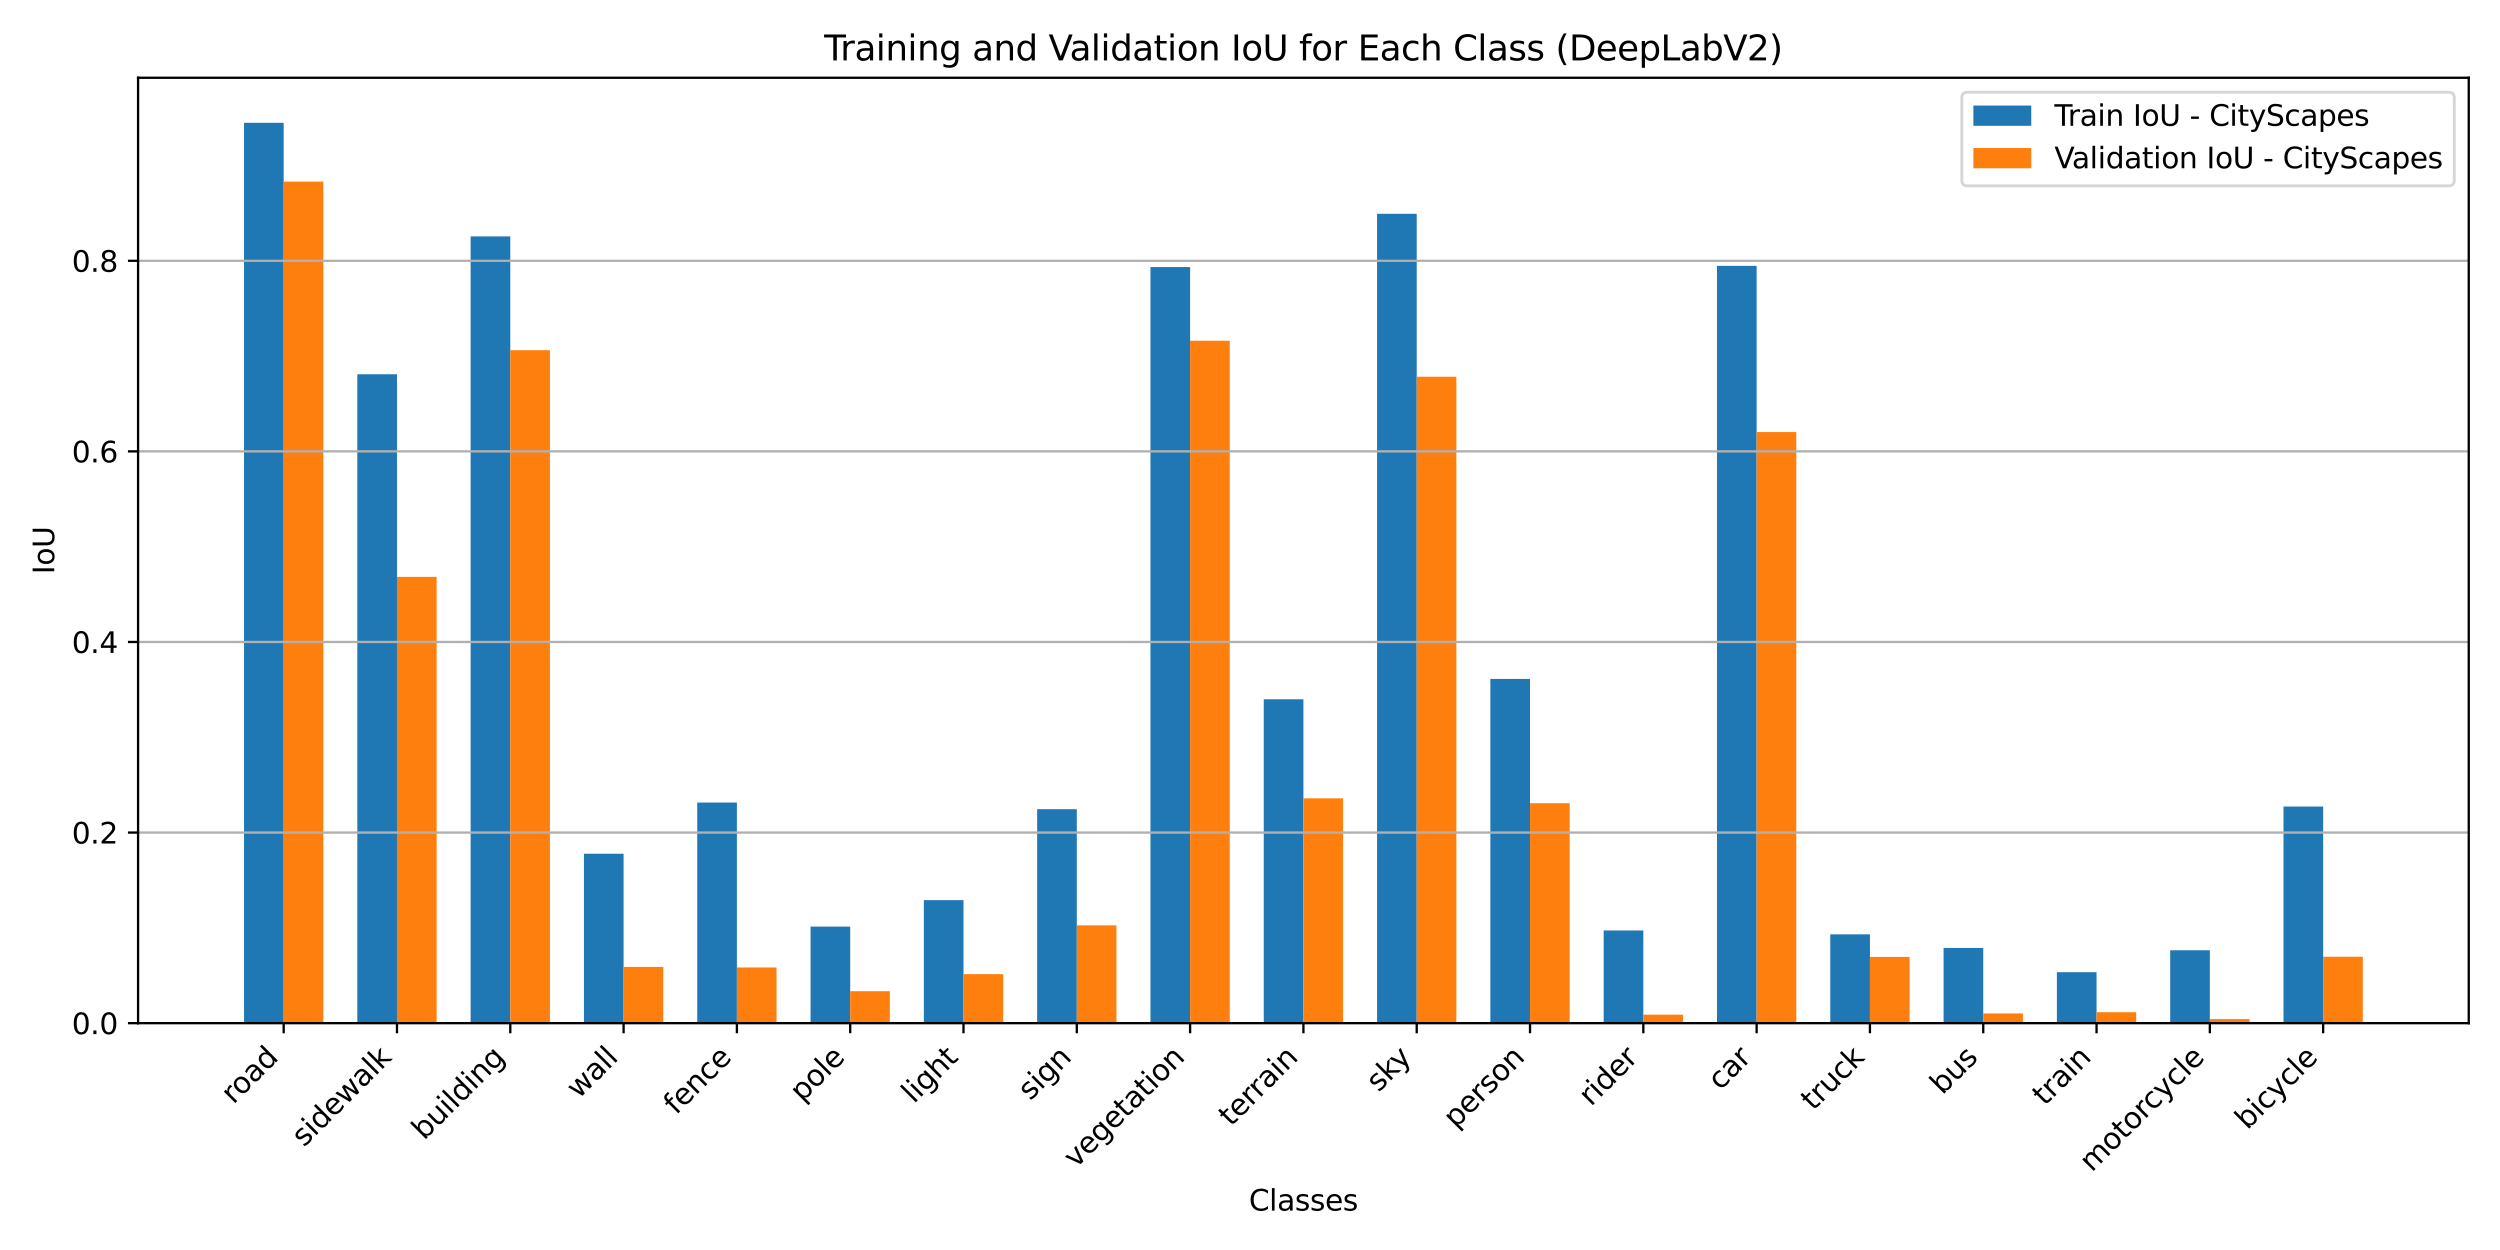 <?xml version="1.0" encoding="utf-8" standalone="no"?>
<!DOCTYPE svg PUBLIC "-//W3C//DTD SVG 1.1//EN"
  "http://www.w3.org/Graphics/SVG/1.1/DTD/svg11.dtd">
<svg xmlns:xlink="http://www.w3.org/1999/xlink" width="864pt" height="432pt" viewBox="0 0 864 432" xmlns="http://www.w3.org/2000/svg" version="1.1">
 <defs>
  <style type="text/css">*{stroke-linejoin: round; stroke-linecap: butt}</style>
 </defs>
 <g id="figure_1">
  <g id="patch_1">
   <path d="M 0 432 
L 864 432 
L 864 0 
L 0 0 
z
" style="fill: #ffffff"/>
  </g>
  <g id="axes_1">
   <g id="patch_2">
    <path d="M 47.72 353.599 
L 853.2 353.599 
L 853.2 26.88 
L 47.72 26.88 
z
" style="fill: #ffffff"/>
   </g>
   <g id="patch_3">
    <path d="M 84.333 353.599 
L 98.038 353.599 
L 98.038 42.438 
L 84.333 42.438 
z
" clip-path="url(#p982a6ef8d5)" style="fill: #1f77b4"/>
   </g>
   <g id="patch_4">
    <path d="M 123.491 353.599 
L 137.196 353.599 
L 137.196 129.335 
L 123.491 129.335 
z
" clip-path="url(#p982a6ef8d5)" style="fill: #1f77b4"/>
   </g>
   <g id="patch_5">
    <path d="M 162.649 353.599 
L 176.354 353.599 
L 176.354 81.704 
L 162.649 81.704 
z
" clip-path="url(#p982a6ef8d5)" style="fill: #1f77b4"/>
   </g>
   <g id="patch_6">
    <path d="M 201.807 353.599 
L 215.512 353.599 
L 215.512 295.057 
L 201.807 295.057 
z
" clip-path="url(#p982a6ef8d5)" style="fill: #1f77b4"/>
   </g>
   <g id="patch_7">
    <path d="M 240.965 353.599 
L 254.67 353.599 
L 254.67 277.355 
L 240.965 277.355 
z
" clip-path="url(#p982a6ef8d5)" style="fill: #1f77b4"/>
   </g>
   <g id="patch_8">
    <path d="M 280.123 353.599 
L 293.828 353.599 
L 293.828 320.227 
L 280.123 320.227 
z
" clip-path="url(#p982a6ef8d5)" style="fill: #1f77b4"/>
   </g>
   <g id="patch_9">
    <path d="M 319.281 353.599 
L 332.986 353.599 
L 332.986 311.096 
L 319.281 311.096 
z
" clip-path="url(#p982a6ef8d5)" style="fill: #1f77b4"/>
   </g>
   <g id="patch_10">
    <path d="M 358.439 353.599 
L 372.144 353.599 
L 372.144 279.661 
L 358.439 279.661 
z
" clip-path="url(#p982a6ef8d5)" style="fill: #1f77b4"/>
   </g>
   <g id="patch_11">
    <path d="M 397.597 353.599 
L 411.302 353.599 
L 411.302 92.292 
L 397.597 92.292 
z
" clip-path="url(#p982a6ef8d5)" style="fill: #1f77b4"/>
   </g>
   <g id="patch_12">
    <path d="M 436.755 353.599 
L 450.46 353.599 
L 450.46 241.674 
L 436.755 241.674 
z
" clip-path="url(#p982a6ef8d5)" style="fill: #1f77b4"/>
   </g>
   <g id="patch_13">
    <path d="M 475.913 353.599 
L 489.618 353.599 
L 489.618 73.888 
L 475.913 73.888 
z
" clip-path="url(#p982a6ef8d5)" style="fill: #1f77b4"/>
   </g>
   <g id="patch_14">
    <path d="M 515.071 353.599 
L 528.776 353.599 
L 528.776 234.638 
L 515.071 234.638 
z
" clip-path="url(#p982a6ef8d5)" style="fill: #1f77b4"/>
   </g>
   <g id="patch_15">
    <path d="M 554.229 353.599 
L 567.934 353.599 
L 567.934 321.578 
L 554.229 321.578 
z
" clip-path="url(#p982a6ef8d5)" style="fill: #1f77b4"/>
   </g>
   <g id="patch_16">
    <path d="M 593.387 353.599 
L 607.092 353.599 
L 607.092 91.878 
L 593.387 91.878 
z
" clip-path="url(#p982a6ef8d5)" style="fill: #1f77b4"/>
   </g>
   <g id="patch_17">
    <path d="M 632.545 353.599 
L 646.25 353.599 
L 646.25 322.903 
L 632.545 322.903 
z
" clip-path="url(#p982a6ef8d5)" style="fill: #1f77b4"/>
   </g>
   <g id="patch_18">
    <path d="M 671.703 353.599 
L 685.408 353.599 
L 685.408 327.6 
L 671.703 327.6 
z
" clip-path="url(#p982a6ef8d5)" style="fill: #1f77b4"/>
   </g>
   <g id="patch_19">
    <path d="M 710.861 353.599 
L 724.566 353.599 
L 724.566 335.982 
L 710.861 335.982 
z
" clip-path="url(#p982a6ef8d5)" style="fill: #1f77b4"/>
   </g>
   <g id="patch_20">
    <path d="M 750.019 353.599 
L 763.724 353.599 
L 763.724 328.415 
L 750.019 328.415 
z
" clip-path="url(#p982a6ef8d5)" style="fill: #1f77b4"/>
   </g>
   <g id="patch_21">
    <path d="M 789.177 353.599 
L 802.882 353.599 
L 802.882 278.73 
L 789.177 278.73 
z
" clip-path="url(#p982a6ef8d5)" style="fill: #1f77b4"/>
   </g>
   <g id="patch_22">
    <path d="M 98.038 353.599 
L 111.743 353.599 
L 111.743 62.769 
L 98.038 62.769 
z
" clip-path="url(#p982a6ef8d5)" style="fill: #ff7f0e"/>
   </g>
   <g id="patch_23">
    <path d="M 137.196 353.599 
L 150.901 353.599 
L 150.901 199.364 
L 137.196 199.364 
z
" clip-path="url(#p982a6ef8d5)" style="fill: #ff7f0e"/>
   </g>
   <g id="patch_24">
    <path d="M 176.354 353.599 
L 190.059 353.599 
L 190.059 121.035 
L 176.354 121.035 
z
" clip-path="url(#p982a6ef8d5)" style="fill: #ff7f0e"/>
   </g>
   <g id="patch_25">
    <path d="M 215.512 353.599 
L 229.217 353.599 
L 229.217 334.171 
L 215.512 334.171 
z
" clip-path="url(#p982a6ef8d5)" style="fill: #ff7f0e"/>
   </g>
   <g id="patch_26">
    <path d="M 254.67 353.599 
L 268.375 353.599 
L 268.375 334.346 
L 254.67 334.346 
z
" clip-path="url(#p982a6ef8d5)" style="fill: #ff7f0e"/>
   </g>
   <g id="patch_27">
    <path d="M 293.828 353.599 
L 307.533 353.599 
L 307.533 342.563 
L 293.828 342.563 
z
" clip-path="url(#p982a6ef8d5)" style="fill: #ff7f0e"/>
   </g>
   <g id="patch_28">
    <path d="M 332.986 353.599 
L 346.691 353.599 
L 346.691 336.66 
L 332.986 336.66 
z
" clip-path="url(#p982a6ef8d5)" style="fill: #ff7f0e"/>
   </g>
   <g id="patch_29">
    <path d="M 372.144 353.599 
L 385.849 353.599 
L 385.849 319.794 
L 372.144 319.794 
z
" clip-path="url(#p982a6ef8d5)" style="fill: #ff7f0e"/>
   </g>
   <g id="patch_30">
    <path d="M 411.302 353.599 
L 425.007 353.599 
L 425.007 117.765 
L 411.302 117.765 
z
" clip-path="url(#p982a6ef8d5)" style="fill: #ff7f0e"/>
   </g>
   <g id="patch_31">
    <path d="M 450.46 353.599 
L 464.165 353.599 
L 464.165 275.913 
L 450.46 275.913 
z
" clip-path="url(#p982a6ef8d5)" style="fill: #ff7f0e"/>
   </g>
   <g id="patch_32">
    <path d="M 489.618 353.599 
L 503.323 353.599 
L 503.323 130.204 
L 489.618 130.204 
z
" clip-path="url(#p982a6ef8d5)" style="fill: #ff7f0e"/>
   </g>
   <g id="patch_33">
    <path d="M 528.776 353.599 
L 542.481 353.599 
L 542.481 277.59 
L 528.776 277.59 
z
" clip-path="url(#p982a6ef8d5)" style="fill: #ff7f0e"/>
   </g>
   <g id="patch_34">
    <path d="M 567.934 353.599 
L 581.639 353.599 
L 581.639 350.671 
L 567.934 350.671 
z
" clip-path="url(#p982a6ef8d5)" style="fill: #ff7f0e"/>
   </g>
   <g id="patch_35">
    <path d="M 607.092 353.599 
L 620.797 353.599 
L 620.797 149.329 
L 607.092 149.329 
z
" clip-path="url(#p982a6ef8d5)" style="fill: #ff7f0e"/>
   </g>
   <g id="patch_36">
    <path d="M 646.25 353.599 
L 659.955 353.599 
L 659.955 330.712 
L 646.25 330.712 
z
" clip-path="url(#p982a6ef8d5)" style="fill: #ff7f0e"/>
   </g>
   <g id="patch_37">
    <path d="M 685.408 353.599 
L 699.113 353.599 
L 699.113 350.262 
L 685.408 350.262 
z
" clip-path="url(#p982a6ef8d5)" style="fill: #ff7f0e"/>
   </g>
   <g id="patch_38">
    <path d="M 724.566 353.599 
L 738.271 353.599 
L 738.271 349.812 
L 724.566 349.812 
z
" clip-path="url(#p982a6ef8d5)" style="fill: #ff7f0e"/>
   </g>
   <g id="patch_39">
    <path d="M 763.724 353.599 
L 777.429 353.599 
L 777.429 352.186 
L 763.724 352.186 
z
" clip-path="url(#p982a6ef8d5)" style="fill: #ff7f0e"/>
   </g>
   <g id="patch_40">
    <path d="M 802.882 353.599 
L 816.587 353.599 
L 816.587 330.642 
L 802.882 330.642 
z
" clip-path="url(#p982a6ef8d5)" style="fill: #ff7f0e"/>
   </g>
   <g id="matplotlib.axis_1">
    <g id="xtick_1">
     <g id="line2d_1">
      <defs>
       <path id="m7e4fea11a4" d="M 0 0 
L 0 3.5 
" style="stroke: #000000; stroke-width: 0.8"/>
      </defs>
      <g>
       <use xlink:href="#m7e4fea11a4" x="98.038" y="353.599" style="stroke: #000000; stroke-width: 0.8"/>
      </g>
     </g>
     <g id="text_1">
      <!-- road -->
      <g transform="translate(80.671 381.869) rotate(-45) scale(0.1 -0.1)">
       <defs>
        <path id="DejaVuSans-72" d="M 2631 2963 
Q 2534 3019 2420 3045 
Q 2306 3072 2169 3072 
Q 1681 3072 1420 2755 
Q 1159 2438 1159 1844 
L 1159 0 
L 581 0 
L 581 3500 
L 1159 3500 
L 1159 2956 
Q 1341 3275 1631 3429 
Q 1922 3584 2338 3584 
Q 2397 3584 2469 3576 
Q 2541 3569 2628 3553 
L 2631 2963 
z
" transform="scale(0.016)"/>
        <path id="DejaVuSans-6f" d="M 1959 3097 
Q 1497 3097 1228 2736 
Q 959 2375 959 1747 
Q 959 1119 1226 758 
Q 1494 397 1959 397 
Q 2419 397 2687 759 
Q 2956 1122 2956 1747 
Q 2956 2369 2687 2733 
Q 2419 3097 1959 3097 
z
M 1959 3584 
Q 2709 3584 3137 3096 
Q 3566 2609 3566 1747 
Q 3566 888 3137 398 
Q 2709 -91 1959 -91 
Q 1206 -91 779 398 
Q 353 888 353 1747 
Q 353 2609 779 3096 
Q 1206 3584 1959 3584 
z
" transform="scale(0.016)"/>
        <path id="DejaVuSans-61" d="M 2194 1759 
Q 1497 1759 1228 1600 
Q 959 1441 959 1056 
Q 959 750 1161 570 
Q 1363 391 1709 391 
Q 2188 391 2477 730 
Q 2766 1069 2766 1631 
L 2766 1759 
L 2194 1759 
z
M 3341 1997 
L 3341 0 
L 2766 0 
L 2766 531 
Q 2569 213 2275 61 
Q 1981 -91 1556 -91 
Q 1019 -91 701 211 
Q 384 513 384 1019 
Q 384 1609 779 1909 
Q 1175 2209 1959 2209 
L 2766 2209 
L 2766 2266 
Q 2766 2663 2505 2880 
Q 2244 3097 1772 3097 
Q 1472 3097 1187 3025 
Q 903 2953 641 2809 
L 641 3341 
Q 956 3463 1253 3523 
Q 1550 3584 1831 3584 
Q 2591 3584 2966 3190 
Q 3341 2797 3341 1997 
z
" transform="scale(0.016)"/>
        <path id="DejaVuSans-64" d="M 2906 2969 
L 2906 4863 
L 3481 4863 
L 3481 0 
L 2906 0 
L 2906 525 
Q 2725 213 2448 61 
Q 2172 -91 1784 -91 
Q 1150 -91 751 415 
Q 353 922 353 1747 
Q 353 2572 751 3078 
Q 1150 3584 1784 3584 
Q 2172 3584 2448 3432 
Q 2725 3281 2906 2969 
z
M 947 1747 
Q 947 1113 1208 752 
Q 1469 391 1925 391 
Q 2381 391 2643 752 
Q 2906 1113 2906 1747 
Q 2906 2381 2643 2742 
Q 2381 3103 1925 3103 
Q 1469 3103 1208 2742 
Q 947 2381 947 1747 
z
" transform="scale(0.016)"/>
       </defs>
       <use xlink:href="#DejaVuSans-72"/>
       <use xlink:href="#DejaVuSans-6f" x="38.863"/>
       <use xlink:href="#DejaVuSans-61" x="100.045"/>
       <use xlink:href="#DejaVuSans-64" x="161.324"/>
      </g>
     </g>
    </g>
    <g id="xtick_2">
     <g id="line2d_2">
      <g>
       <use xlink:href="#m7e4fea11a4" x="137.196" y="353.599" style="stroke: #000000; stroke-width: 0.8"/>
      </g>
     </g>
     <g id="text_2">
      <!-- sidewalk -->
      <g transform="translate(105.062 396.635) rotate(-45) scale(0.1 -0.1)">
       <defs>
        <path id="DejaVuSans-73" d="M 2834 3397 
L 2834 2853 
Q 2591 2978 2328 3040 
Q 2066 3103 1784 3103 
Q 1356 3103 1142 2972 
Q 928 2841 928 2578 
Q 928 2378 1081 2264 
Q 1234 2150 1697 2047 
L 1894 2003 
Q 2506 1872 2764 1633 
Q 3022 1394 3022 966 
Q 3022 478 2636 193 
Q 2250 -91 1575 -91 
Q 1294 -91 989 -36 
Q 684 19 347 128 
L 347 722 
Q 666 556 975 473 
Q 1284 391 1588 391 
Q 1994 391 2212 530 
Q 2431 669 2431 922 
Q 2431 1156 2273 1281 
Q 2116 1406 1581 1522 
L 1381 1569 
Q 847 1681 609 1914 
Q 372 2147 372 2553 
Q 372 3047 722 3315 
Q 1072 3584 1716 3584 
Q 2034 3584 2315 3537 
Q 2597 3491 2834 3397 
z
" transform="scale(0.016)"/>
        <path id="DejaVuSans-69" d="M 603 3500 
L 1178 3500 
L 1178 0 
L 603 0 
L 603 3500 
z
M 603 4863 
L 1178 4863 
L 1178 4134 
L 603 4134 
L 603 4863 
z
" transform="scale(0.016)"/>
        <path id="DejaVuSans-65" d="M 3597 1894 
L 3597 1613 
L 953 1613 
Q 991 1019 1311 708 
Q 1631 397 2203 397 
Q 2534 397 2845 478 
Q 3156 559 3463 722 
L 3463 178 
Q 3153 47 2828 -22 
Q 2503 -91 2169 -91 
Q 1331 -91 842 396 
Q 353 884 353 1716 
Q 353 2575 817 3079 
Q 1281 3584 2069 3584 
Q 2775 3584 3186 3129 
Q 3597 2675 3597 1894 
z
M 3022 2063 
Q 3016 2534 2758 2815 
Q 2500 3097 2075 3097 
Q 1594 3097 1305 2825 
Q 1016 2553 972 2059 
L 3022 2063 
z
" transform="scale(0.016)"/>
        <path id="DejaVuSans-77" d="M 269 3500 
L 844 3500 
L 1563 769 
L 2278 3500 
L 2956 3500 
L 3675 769 
L 4391 3500 
L 4966 3500 
L 4050 0 
L 3372 0 
L 2619 2869 
L 1863 0 
L 1184 0 
L 269 3500 
z
" transform="scale(0.016)"/>
        <path id="DejaVuSans-6c" d="M 603 4863 
L 1178 4863 
L 1178 0 
L 603 0 
L 603 4863 
z
" transform="scale(0.016)"/>
        <path id="DejaVuSans-6b" d="M 581 4863 
L 1159 4863 
L 1159 1991 
L 2875 3500 
L 3609 3500 
L 1753 1863 
L 3688 0 
L 2938 0 
L 1159 1709 
L 1159 0 
L 581 0 
L 581 4863 
z
" transform="scale(0.016)"/>
       </defs>
       <use xlink:href="#DejaVuSans-73"/>
       <use xlink:href="#DejaVuSans-69" x="52.1"/>
       <use xlink:href="#DejaVuSans-64" x="79.883"/>
       <use xlink:href="#DejaVuSans-65" x="143.359"/>
       <use xlink:href="#DejaVuSans-77" x="204.883"/>
       <use xlink:href="#DejaVuSans-61" x="286.67"/>
       <use xlink:href="#DejaVuSans-6c" x="347.949"/>
       <use xlink:href="#DejaVuSans-6b" x="375.732"/>
      </g>
     </g>
    </g>
    <g id="xtick_3">
     <g id="line2d_3">
      <g>
       <use xlink:href="#m7e4fea11a4" x="176.354" y="353.599" style="stroke: #000000; stroke-width: 0.8"/>
      </g>
     </g>
     <g id="text_3">
      <!-- building -->
      <g transform="translate(146.561 394.295) rotate(-45) scale(0.1 -0.1)">
       <defs>
        <path id="DejaVuSans-62" d="M 3116 1747 
Q 3116 2381 2855 2742 
Q 2594 3103 2138 3103 
Q 1681 3103 1420 2742 
Q 1159 2381 1159 1747 
Q 1159 1113 1420 752 
Q 1681 391 2138 391 
Q 2594 391 2855 752 
Q 3116 1113 3116 1747 
z
M 1159 2969 
Q 1341 3281 1617 3432 
Q 1894 3584 2278 3584 
Q 2916 3584 3314 3078 
Q 3713 2572 3713 1747 
Q 3713 922 3314 415 
Q 2916 -91 2278 -91 
Q 1894 -91 1617 61 
Q 1341 213 1159 525 
L 1159 0 
L 581 0 
L 581 4863 
L 1159 4863 
L 1159 2969 
z
" transform="scale(0.016)"/>
        <path id="DejaVuSans-75" d="M 544 1381 
L 544 3500 
L 1119 3500 
L 1119 1403 
Q 1119 906 1312 657 
Q 1506 409 1894 409 
Q 2359 409 2629 706 
Q 2900 1003 2900 1516 
L 2900 3500 
L 3475 3500 
L 3475 0 
L 2900 0 
L 2900 538 
Q 2691 219 2414 64 
Q 2138 -91 1772 -91 
Q 1169 -91 856 284 
Q 544 659 544 1381 
z
M 1991 3584 
L 1991 3584 
z
" transform="scale(0.016)"/>
        <path id="DejaVuSans-6e" d="M 3513 2113 
L 3513 0 
L 2938 0 
L 2938 2094 
Q 2938 2591 2744 2837 
Q 2550 3084 2163 3084 
Q 1697 3084 1428 2787 
Q 1159 2491 1159 1978 
L 1159 0 
L 581 0 
L 581 3500 
L 1159 3500 
L 1159 2956 
Q 1366 3272 1645 3428 
Q 1925 3584 2291 3584 
Q 2894 3584 3203 3211 
Q 3513 2838 3513 2113 
z
" transform="scale(0.016)"/>
        <path id="DejaVuSans-67" d="M 2906 1791 
Q 2906 2416 2648 2759 
Q 2391 3103 1925 3103 
Q 1463 3103 1205 2759 
Q 947 2416 947 1791 
Q 947 1169 1205 825 
Q 1463 481 1925 481 
Q 2391 481 2648 825 
Q 2906 1169 2906 1791 
z
M 3481 434 
Q 3481 -459 3084 -895 
Q 2688 -1331 1869 -1331 
Q 1566 -1331 1297 -1286 
Q 1028 -1241 775 -1147 
L 775 -588 
Q 1028 -725 1275 -790 
Q 1522 -856 1778 -856 
Q 2344 -856 2625 -561 
Q 2906 -266 2906 331 
L 2906 616 
Q 2728 306 2450 153 
Q 2172 0 1784 0 
Q 1141 0 747 490 
Q 353 981 353 1791 
Q 353 2603 747 3093 
Q 1141 3584 1784 3584 
Q 2172 3584 2450 3431 
Q 2728 3278 2906 2969 
L 2906 3500 
L 3481 3500 
L 3481 434 
z
" transform="scale(0.016)"/>
       </defs>
       <use xlink:href="#DejaVuSans-62"/>
       <use xlink:href="#DejaVuSans-75" x="63.477"/>
       <use xlink:href="#DejaVuSans-69" x="126.855"/>
       <use xlink:href="#DejaVuSans-6c" x="154.639"/>
       <use xlink:href="#DejaVuSans-64" x="182.422"/>
       <use xlink:href="#DejaVuSans-69" x="245.898"/>
       <use xlink:href="#DejaVuSans-6e" x="273.682"/>
       <use xlink:href="#DejaVuSans-67" x="337.061"/>
      </g>
     </g>
    </g>
    <g id="xtick_4">
     <g id="line2d_4">
      <g>
       <use xlink:href="#m7e4fea11a4" x="215.512" y="353.599" style="stroke: #000000; stroke-width: 0.8"/>
      </g>
     </g>
     <g id="text_4">
      <!-- wall -->
      <g transform="translate(199.997 380.017) rotate(-45) scale(0.1 -0.1)">
       <use xlink:href="#DejaVuSans-77"/>
       <use xlink:href="#DejaVuSans-61" x="81.787"/>
       <use xlink:href="#DejaVuSans-6c" x="143.066"/>
       <use xlink:href="#DejaVuSans-6c" x="170.85"/>
      </g>
     </g>
    </g>
    <g id="xtick_5">
     <g id="line2d_5">
      <g>
       <use xlink:href="#m7e4fea11a4" x="254.67" y="353.599" style="stroke: #000000; stroke-width: 0.8"/>
      </g>
     </g>
     <g id="text_5">
      <!-- fence -->
      <g transform="translate(233.639 385.533) rotate(-45) scale(0.1 -0.1)">
       <defs>
        <path id="DejaVuSans-66" d="M 2375 4863 
L 2375 4384 
L 1825 4384 
Q 1516 4384 1395 4259 
Q 1275 4134 1275 3809 
L 1275 3500 
L 2222 3500 
L 2222 3053 
L 1275 3053 
L 1275 0 
L 697 0 
L 697 3053 
L 147 3053 
L 147 3500 
L 697 3500 
L 697 3744 
Q 697 4328 969 4595 
Q 1241 4863 1831 4863 
L 2375 4863 
z
" transform="scale(0.016)"/>
        <path id="DejaVuSans-63" d="M 3122 3366 
L 3122 2828 
Q 2878 2963 2633 3030 
Q 2388 3097 2138 3097 
Q 1578 3097 1268 2742 
Q 959 2388 959 1747 
Q 959 1106 1268 751 
Q 1578 397 2138 397 
Q 2388 397 2633 464 
Q 2878 531 3122 666 
L 3122 134 
Q 2881 22 2623 -34 
Q 2366 -91 2075 -91 
Q 1284 -91 818 406 
Q 353 903 353 1747 
Q 353 2603 823 3093 
Q 1294 3584 2113 3584 
Q 2378 3584 2631 3529 
Q 2884 3475 3122 3366 
z
" transform="scale(0.016)"/>
       </defs>
       <use xlink:href="#DejaVuSans-66"/>
       <use xlink:href="#DejaVuSans-65" x="35.205"/>
       <use xlink:href="#DejaVuSans-6e" x="96.729"/>
       <use xlink:href="#DejaVuSans-63" x="160.107"/>
       <use xlink:href="#DejaVuSans-65" x="215.088"/>
      </g>
     </g>
    </g>
    <g id="xtick_6">
     <g id="line2d_6">
      <g>
       <use xlink:href="#m7e4fea11a4" x="293.828" y="353.599" style="stroke: #000000; stroke-width: 0.8"/>
      </g>
     </g>
     <g id="text_6">
      <!-- pole -->
      <g transform="translate(277.226 381.103) rotate(-45) scale(0.1 -0.1)">
       <defs>
        <path id="DejaVuSans-70" d="M 1159 525 
L 1159 -1331 
L 581 -1331 
L 581 3500 
L 1159 3500 
L 1159 2969 
Q 1341 3281 1617 3432 
Q 1894 3584 2278 3584 
Q 2916 3584 3314 3078 
Q 3713 2572 3713 1747 
Q 3713 922 3314 415 
Q 2916 -91 2278 -91 
Q 1894 -91 1617 61 
Q 1341 213 1159 525 
z
M 3116 1747 
Q 3116 2381 2855 2742 
Q 2594 3103 2138 3103 
Q 1681 3103 1420 2742 
Q 1159 2381 1159 1747 
Q 1159 1113 1420 752 
Q 1681 391 2138 391 
Q 2594 391 2855 752 
Q 3116 1113 3116 1747 
z
" transform="scale(0.016)"/>
       </defs>
       <use xlink:href="#DejaVuSans-70"/>
       <use xlink:href="#DejaVuSans-6f" x="63.477"/>
       <use xlink:href="#DejaVuSans-6c" x="124.658"/>
       <use xlink:href="#DejaVuSans-65" x="152.441"/>
      </g>
     </g>
    </g>
    <g id="xtick_7">
     <g id="line2d_7">
      <g>
       <use xlink:href="#m7e4fea11a4" x="332.986" y="353.599" style="stroke: #000000; stroke-width: 0.8"/>
      </g>
     </g>
     <g id="text_7">
      <!-- light -->
      <g transform="translate(315.844 381.644) rotate(-45) scale(0.1 -0.1)">
       <defs>
        <path id="DejaVuSans-68" d="M 3513 2113 
L 3513 0 
L 2938 0 
L 2938 2094 
Q 2938 2591 2744 2837 
Q 2550 3084 2163 3084 
Q 1697 3084 1428 2787 
Q 1159 2491 1159 1978 
L 1159 0 
L 581 0 
L 581 4863 
L 1159 4863 
L 1159 2956 
Q 1366 3272 1645 3428 
Q 1925 3584 2291 3584 
Q 2894 3584 3203 3211 
Q 3513 2838 3513 2113 
z
" transform="scale(0.016)"/>
        <path id="DejaVuSans-74" d="M 1172 4494 
L 1172 3500 
L 2356 3500 
L 2356 3053 
L 1172 3053 
L 1172 1153 
Q 1172 725 1289 603 
Q 1406 481 1766 481 
L 2356 481 
L 2356 0 
L 1766 0 
Q 1100 0 847 248 
Q 594 497 594 1153 
L 594 3053 
L 172 3053 
L 172 3500 
L 594 3500 
L 594 4494 
L 1172 4494 
z
" transform="scale(0.016)"/>
       </defs>
       <use xlink:href="#DejaVuSans-6c"/>
       <use xlink:href="#DejaVuSans-69" x="27.783"/>
       <use xlink:href="#DejaVuSans-67" x="55.566"/>
       <use xlink:href="#DejaVuSans-68" x="119.043"/>
       <use xlink:href="#DejaVuSans-74" x="182.422"/>
      </g>
     </g>
    </g>
    <g id="xtick_8">
     <g id="line2d_8">
      <g>
       <use xlink:href="#m7e4fea11a4" x="372.144" y="353.599" style="stroke: #000000; stroke-width: 0.8"/>
      </g>
     </g>
     <g id="text_8">
      <!-- sign -->
      <g transform="translate(356.055 380.591) rotate(-45) scale(0.1 -0.1)">
       <use xlink:href="#DejaVuSans-73"/>
       <use xlink:href="#DejaVuSans-69" x="52.1"/>
       <use xlink:href="#DejaVuSans-67" x="79.883"/>
       <use xlink:href="#DejaVuSans-6e" x="143.359"/>
      </g>
     </g>
    </g>
    <g id="xtick_9">
     <g id="line2d_9">
      <g>
       <use xlink:href="#m7e4fea11a4" x="411.302" y="353.599" style="stroke: #000000; stroke-width: 0.8"/>
      </g>
     </g>
     <g id="text_9">
      <!-- vegetation -->
      <g transform="translate(371.806 403.998) rotate(-45) scale(0.1 -0.1)">
       <defs>
        <path id="DejaVuSans-76" d="M 191 3500 
L 800 3500 
L 1894 563 
L 2988 3500 
L 3597 3500 
L 2284 0 
L 1503 0 
L 191 3500 
z
" transform="scale(0.016)"/>
       </defs>
       <use xlink:href="#DejaVuSans-76"/>
       <use xlink:href="#DejaVuSans-65" x="59.18"/>
       <use xlink:href="#DejaVuSans-67" x="120.703"/>
       <use xlink:href="#DejaVuSans-65" x="184.18"/>
       <use xlink:href="#DejaVuSans-74" x="245.703"/>
       <use xlink:href="#DejaVuSans-61" x="284.912"/>
       <use xlink:href="#DejaVuSans-74" x="346.191"/>
       <use xlink:href="#DejaVuSans-69" x="385.4"/>
       <use xlink:href="#DejaVuSans-6f" x="413.184"/>
       <use xlink:href="#DejaVuSans-6e" x="474.365"/>
      </g>
     </g>
    </g>
    <g id="xtick_10">
     <g id="line2d_10">
      <g>
       <use xlink:href="#m7e4fea11a4" x="450.46" y="353.599" style="stroke: #000000; stroke-width: 0.8"/>
      </g>
     </g>
     <g id="text_10">
      <!-- terrain -->
      <g transform="translate(425.397 389.564) rotate(-45) scale(0.1 -0.1)">
       <use xlink:href="#DejaVuSans-74"/>
       <use xlink:href="#DejaVuSans-65" x="39.209"/>
       <use xlink:href="#DejaVuSans-72" x="100.732"/>
       <use xlink:href="#DejaVuSans-72" x="140.096"/>
       <use xlink:href="#DejaVuSans-61" x="181.209"/>
       <use xlink:href="#DejaVuSans-69" x="242.488"/>
       <use xlink:href="#DejaVuSans-6e" x="270.271"/>
      </g>
     </g>
    </g>
    <g id="xtick_11">
     <g id="line2d_11">
      <g>
       <use xlink:href="#m7e4fea11a4" x="489.618" y="353.599" style="stroke: #000000; stroke-width: 0.8"/>
      </g>
     </g>
     <g id="text_11">
      <!-- sky -->
      <g transform="translate(476.44 377.679) rotate(-45) scale(0.1 -0.1)">
       <defs>
        <path id="DejaVuSans-79" d="M 2059 -325 
Q 1816 -950 1584 -1140 
Q 1353 -1331 966 -1331 
L 506 -1331 
L 506 -850 
L 844 -850 
Q 1081 -850 1212 -737 
Q 1344 -625 1503 -206 
L 1606 56 
L 191 3500 
L 800 3500 
L 1894 763 
L 2988 3500 
L 3597 3500 
L 2059 -325 
z
" transform="scale(0.016)"/>
       </defs>
       <use xlink:href="#DejaVuSans-73"/>
       <use xlink:href="#DejaVuSans-6b" x="52.1"/>
       <use xlink:href="#DejaVuSans-79" x="106.385"/>
      </g>
     </g>
    </g>
    <g id="xtick_12">
     <g id="line2d_12">
      <g>
       <use xlink:href="#m7e4fea11a4" x="528.776" y="353.599" style="stroke: #000000; stroke-width: 0.8"/>
      </g>
     </g>
     <g id="text_12">
      <!-- person -->
      <g transform="translate(503.067 390.211) rotate(-45) scale(0.1 -0.1)">
       <use xlink:href="#DejaVuSans-70"/>
       <use xlink:href="#DejaVuSans-65" x="63.477"/>
       <use xlink:href="#DejaVuSans-72" x="125"/>
       <use xlink:href="#DejaVuSans-73" x="166.113"/>
       <use xlink:href="#DejaVuSans-6f" x="218.213"/>
       <use xlink:href="#DejaVuSans-6e" x="279.395"/>
      </g>
     </g>
    </g>
    <g id="xtick_13">
     <g id="line2d_13">
      <g>
       <use xlink:href="#m7e4fea11a4" x="567.934" y="353.599" style="stroke: #000000; stroke-width: 0.8"/>
      </g>
     </g>
     <g id="text_13">
      <!-- rider -->
      <g transform="translate(549.845 382.59) rotate(-45) scale(0.1 -0.1)">
       <use xlink:href="#DejaVuSans-72"/>
       <use xlink:href="#DejaVuSans-69" x="41.113"/>
       <use xlink:href="#DejaVuSans-64" x="68.896"/>
       <use xlink:href="#DejaVuSans-65" x="132.373"/>
       <use xlink:href="#DejaVuSans-72" x="193.896"/>
      </g>
     </g>
    </g>
    <g id="xtick_14">
     <g id="line2d_14">
      <g>
       <use xlink:href="#m7e4fea11a4" x="607.092" y="353.599" style="stroke: #000000; stroke-width: 0.8"/>
      </g>
     </g>
     <g id="text_14">
      <!-- car -->
      <g transform="translate(594.493 377.1) rotate(-45) scale(0.1 -0.1)">
       <use xlink:href="#DejaVuSans-63"/>
       <use xlink:href="#DejaVuSans-61" x="54.98"/>
       <use xlink:href="#DejaVuSans-72" x="116.26"/>
      </g>
     </g>
    </g>
    <g id="xtick_15">
     <g id="line2d_15">
      <g>
       <use xlink:href="#m7e4fea11a4" x="646.25" y="353.599" style="stroke: #000000; stroke-width: 0.8"/>
      </g>
     </g>
     <g id="text_15">
      <!-- truck -->
      <g transform="translate(626.637 384.115) rotate(-45) scale(0.1 -0.1)">
       <use xlink:href="#DejaVuSans-74"/>
       <use xlink:href="#DejaVuSans-72" x="39.209"/>
       <use xlink:href="#DejaVuSans-75" x="80.322"/>
       <use xlink:href="#DejaVuSans-63" x="143.701"/>
       <use xlink:href="#DejaVuSans-6b" x="198.682"/>
      </g>
     </g>
    </g>
    <g id="xtick_16">
     <g id="line2d_16">
      <g>
       <use xlink:href="#m7e4fea11a4" x="685.408" y="353.599" style="stroke: #000000; stroke-width: 0.8"/>
      </g>
     </g>
     <g id="text_16">
      <!-- bus -->
      <g transform="translate(671.284 378.626) rotate(-45) scale(0.1 -0.1)">
       <use xlink:href="#DejaVuSans-62"/>
       <use xlink:href="#DejaVuSans-75" x="63.477"/>
       <use xlink:href="#DejaVuSans-73" x="126.855"/>
      </g>
     </g>
    </g>
    <g id="xtick_17">
     <g id="line2d_17">
      <g>
       <use xlink:href="#m7e4fea11a4" x="724.566" y="353.599" style="stroke: #000000; stroke-width: 0.8"/>
      </g>
     </g>
     <g id="text_17">
      <!-- train -->
      <g transform="translate(706.638 382.43) rotate(-45) scale(0.1 -0.1)">
       <use xlink:href="#DejaVuSans-74"/>
       <use xlink:href="#DejaVuSans-72" x="39.209"/>
       <use xlink:href="#DejaVuSans-61" x="80.322"/>
       <use xlink:href="#DejaVuSans-69" x="141.602"/>
       <use xlink:href="#DejaVuSans-6e" x="169.385"/>
      </g>
     </g>
    </g>
    <g id="xtick_18">
     <g id="line2d_18">
      <g>
       <use xlink:href="#m7e4fea11a4" x="763.724" y="353.599" style="stroke: #000000; stroke-width: 0.8"/>
      </g>
     </g>
     <g id="text_18">
      <!-- motorcycle -->
      <g transform="translate(722.916 405.31) rotate(-45) scale(0.1 -0.1)">
       <defs>
        <path id="DejaVuSans-6d" d="M 3328 2828 
Q 3544 3216 3844 3400 
Q 4144 3584 4550 3584 
Q 5097 3584 5394 3201 
Q 5691 2819 5691 2113 
L 5691 0 
L 5113 0 
L 5113 2094 
Q 5113 2597 4934 2840 
Q 4756 3084 4391 3084 
Q 3944 3084 3684 2787 
Q 3425 2491 3425 1978 
L 3425 0 
L 2847 0 
L 2847 2094 
Q 2847 2600 2669 2842 
Q 2491 3084 2119 3084 
Q 1678 3084 1418 2786 
Q 1159 2488 1159 1978 
L 1159 0 
L 581 0 
L 581 3500 
L 1159 3500 
L 1159 2956 
Q 1356 3278 1631 3431 
Q 1906 3584 2284 3584 
Q 2666 3584 2933 3390 
Q 3200 3197 3328 2828 
z
" transform="scale(0.016)"/>
       </defs>
       <use xlink:href="#DejaVuSans-6d"/>
       <use xlink:href="#DejaVuSans-6f" x="97.412"/>
       <use xlink:href="#DejaVuSans-74" x="158.594"/>
       <use xlink:href="#DejaVuSans-6f" x="197.803"/>
       <use xlink:href="#DejaVuSans-72" x="258.984"/>
       <use xlink:href="#DejaVuSans-63" x="297.848"/>
       <use xlink:href="#DejaVuSans-79" x="352.828"/>
       <use xlink:href="#DejaVuSans-63" x="412.008"/>
       <use xlink:href="#DejaVuSans-6c" x="466.988"/>
       <use xlink:href="#DejaVuSans-65" x="494.771"/>
      </g>
     </g>
    </g>
    <g id="xtick_19">
     <g id="line2d_19">
      <g>
       <use xlink:href="#m7e4fea11a4" x="802.882" y="353.599" style="stroke: #000000; stroke-width: 0.8"/>
      </g>
     </g>
     <g id="text_19">
      <!-- bicycle -->
      <g transform="translate(776.681 390.702) rotate(-45) scale(0.1 -0.1)">
       <use xlink:href="#DejaVuSans-62"/>
       <use xlink:href="#DejaVuSans-69" x="63.477"/>
       <use xlink:href="#DejaVuSans-63" x="91.26"/>
       <use xlink:href="#DejaVuSans-79" x="146.24"/>
       <use xlink:href="#DejaVuSans-63" x="205.42"/>
       <use xlink:href="#DejaVuSans-6c" x="260.4"/>
       <use xlink:href="#DejaVuSans-65" x="288.184"/>
      </g>
     </g>
    </g>
    <g id="text_20">
     <!-- Classes -->
     <g transform="translate(431.625 418.379) scale(0.1 -0.1)">
      <defs>
       <path id="DejaVuSans-43" d="M 4122 4306 
L 4122 3641 
Q 3803 3938 3442 4084 
Q 3081 4231 2675 4231 
Q 1875 4231 1450 3742 
Q 1025 3253 1025 2328 
Q 1025 1406 1450 917 
Q 1875 428 2675 428 
Q 3081 428 3442 575 
Q 3803 722 4122 1019 
L 4122 359 
Q 3791 134 3420 21 
Q 3050 -91 2638 -91 
Q 1578 -91 968 557 
Q 359 1206 359 2328 
Q 359 3453 968 4101 
Q 1578 4750 2638 4750 
Q 3056 4750 3426 4639 
Q 3797 4528 4122 4306 
z
" transform="scale(0.016)"/>
      </defs>
      <use xlink:href="#DejaVuSans-43"/>
      <use xlink:href="#DejaVuSans-6c" x="69.824"/>
      <use xlink:href="#DejaVuSans-61" x="97.607"/>
      <use xlink:href="#DejaVuSans-73" x="158.887"/>
      <use xlink:href="#DejaVuSans-73" x="210.986"/>
      <use xlink:href="#DejaVuSans-65" x="263.086"/>
      <use xlink:href="#DejaVuSans-73" x="324.609"/>
     </g>
    </g>
   </g>
   <g id="matplotlib.axis_2">
    <g id="ytick_1">
     <g id="line2d_20">
      <path d="M 47.72 353.599 
L 853.2 353.599 
" clip-path="url(#p982a6ef8d5)" style="fill: none; stroke: #b0b0b0; stroke-width: 0.8; stroke-linecap: square"/>
     </g>
     <g id="line2d_21">
      <defs>
       <path id="me838e11bf1" d="M 0 0 
L -3.5 0 
" style="stroke: #000000; stroke-width: 0.8"/>
      </defs>
      <g>
       <use xlink:href="#me838e11bf1" x="47.72" y="353.599" style="stroke: #000000; stroke-width: 0.8"/>
      </g>
     </g>
     <g id="text_21">
      <!-- 0.0 -->
      <g transform="translate(24.817 357.399) scale(0.1 -0.1)">
       <defs>
        <path id="DejaVuSans-30" d="M 2034 4250 
Q 1547 4250 1301 3770 
Q 1056 3291 1056 2328 
Q 1056 1369 1301 889 
Q 1547 409 2034 409 
Q 2525 409 2770 889 
Q 3016 1369 3016 2328 
Q 3016 3291 2770 3770 
Q 2525 4250 2034 4250 
z
M 2034 4750 
Q 2819 4750 3233 4129 
Q 3647 3509 3647 2328 
Q 3647 1150 3233 529 
Q 2819 -91 2034 -91 
Q 1250 -91 836 529 
Q 422 1150 422 2328 
Q 422 3509 836 4129 
Q 1250 4750 2034 4750 
z
" transform="scale(0.016)"/>
        <path id="DejaVuSans-2e" d="M 684 794 
L 1344 794 
L 1344 0 
L 684 0 
L 684 794 
z
" transform="scale(0.016)"/>
       </defs>
       <use xlink:href="#DejaVuSans-30"/>
       <use xlink:href="#DejaVuSans-2e" x="63.623"/>
       <use xlink:href="#DejaVuSans-30" x="95.41"/>
      </g>
     </g>
    </g>
    <g id="ytick_2">
     <g id="line2d_22">
      <path d="M 47.72 287.732 
L 853.2 287.732 
" clip-path="url(#p982a6ef8d5)" style="fill: none; stroke: #b0b0b0; stroke-width: 0.8; stroke-linecap: square"/>
     </g>
     <g id="line2d_23">
      <g>
       <use xlink:href="#me838e11bf1" x="47.72" y="287.732" style="stroke: #000000; stroke-width: 0.8"/>
      </g>
     </g>
     <g id="text_22">
      <!-- 0.2 -->
      <g transform="translate(24.817 291.532) scale(0.1 -0.1)">
       <defs>
        <path id="DejaVuSans-32" d="M 1228 531 
L 3431 531 
L 3431 0 
L 469 0 
L 469 531 
Q 828 903 1448 1529 
Q 2069 2156 2228 2338 
Q 2531 2678 2651 2914 
Q 2772 3150 2772 3378 
Q 2772 3750 2511 3984 
Q 2250 4219 1831 4219 
Q 1534 4219 1204 4116 
Q 875 4013 500 3803 
L 500 4441 
Q 881 4594 1212 4672 
Q 1544 4750 1819 4750 
Q 2544 4750 2975 4387 
Q 3406 4025 3406 3419 
Q 3406 3131 3298 2873 
Q 3191 2616 2906 2266 
Q 2828 2175 2409 1742 
Q 1991 1309 1228 531 
z
" transform="scale(0.016)"/>
       </defs>
       <use xlink:href="#DejaVuSans-30"/>
       <use xlink:href="#DejaVuSans-2e" x="63.623"/>
       <use xlink:href="#DejaVuSans-32" x="95.41"/>
      </g>
     </g>
    </g>
    <g id="ytick_3">
     <g id="line2d_24">
      <path d="M 47.72 221.865 
L 853.2 221.865 
" clip-path="url(#p982a6ef8d5)" style="fill: none; stroke: #b0b0b0; stroke-width: 0.8; stroke-linecap: square"/>
     </g>
     <g id="line2d_25">
      <g>
       <use xlink:href="#me838e11bf1" x="47.72" y="221.865" style="stroke: #000000; stroke-width: 0.8"/>
      </g>
     </g>
     <g id="text_23">
      <!-- 0.4 -->
      <g transform="translate(24.817 225.665) scale(0.1 -0.1)">
       <defs>
        <path id="DejaVuSans-34" d="M 2419 4116 
L 825 1625 
L 2419 1625 
L 2419 4116 
z
M 2253 4666 
L 3047 4666 
L 3047 1625 
L 3713 1625 
L 3713 1100 
L 3047 1100 
L 3047 0 
L 2419 0 
L 2419 1100 
L 313 1100 
L 313 1709 
L 2253 4666 
z
" transform="scale(0.016)"/>
       </defs>
       <use xlink:href="#DejaVuSans-30"/>
       <use xlink:href="#DejaVuSans-2e" x="63.623"/>
       <use xlink:href="#DejaVuSans-34" x="95.41"/>
      </g>
     </g>
    </g>
    <g id="ytick_4">
     <g id="line2d_26">
      <path d="M 47.72 155.999 
L 853.2 155.999 
" clip-path="url(#p982a6ef8d5)" style="fill: none; stroke: #b0b0b0; stroke-width: 0.8; stroke-linecap: square"/>
     </g>
     <g id="line2d_27">
      <g>
       <use xlink:href="#me838e11bf1" x="47.72" y="155.999" style="stroke: #000000; stroke-width: 0.8"/>
      </g>
     </g>
     <g id="text_24">
      <!-- 0.6 -->
      <g transform="translate(24.817 159.798) scale(0.1 -0.1)">
       <defs>
        <path id="DejaVuSans-36" d="M 2113 2584 
Q 1688 2584 1439 2293 
Q 1191 2003 1191 1497 
Q 1191 994 1439 701 
Q 1688 409 2113 409 
Q 2538 409 2786 701 
Q 3034 994 3034 1497 
Q 3034 2003 2786 2293 
Q 2538 2584 2113 2584 
z
M 3366 4563 
L 3366 3988 
Q 3128 4100 2886 4159 
Q 2644 4219 2406 4219 
Q 1781 4219 1451 3797 
Q 1122 3375 1075 2522 
Q 1259 2794 1537 2939 
Q 1816 3084 2150 3084 
Q 2853 3084 3261 2657 
Q 3669 2231 3669 1497 
Q 3669 778 3244 343 
Q 2819 -91 2113 -91 
Q 1303 -91 875 529 
Q 447 1150 447 2328 
Q 447 3434 972 4092 
Q 1497 4750 2381 4750 
Q 2619 4750 2861 4703 
Q 3103 4656 3366 4563 
z
" transform="scale(0.016)"/>
       </defs>
       <use xlink:href="#DejaVuSans-30"/>
       <use xlink:href="#DejaVuSans-2e" x="63.623"/>
       <use xlink:href="#DejaVuSans-36" x="95.41"/>
      </g>
     </g>
    </g>
    <g id="ytick_5">
     <g id="line2d_28">
      <path d="M 47.72 90.132 
L 853.2 90.132 
" clip-path="url(#p982a6ef8d5)" style="fill: none; stroke: #b0b0b0; stroke-width: 0.8; stroke-linecap: square"/>
     </g>
     <g id="line2d_29">
      <g>
       <use xlink:href="#me838e11bf1" x="47.72" y="90.132" style="stroke: #000000; stroke-width: 0.8"/>
      </g>
     </g>
     <g id="text_25">
      <!-- 0.8 -->
      <g transform="translate(24.817 93.931) scale(0.1 -0.1)">
       <defs>
        <path id="DejaVuSans-38" d="M 2034 2216 
Q 1584 2216 1326 1975 
Q 1069 1734 1069 1313 
Q 1069 891 1326 650 
Q 1584 409 2034 409 
Q 2484 409 2743 651 
Q 3003 894 3003 1313 
Q 3003 1734 2745 1975 
Q 2488 2216 2034 2216 
z
M 1403 2484 
Q 997 2584 770 2862 
Q 544 3141 544 3541 
Q 544 4100 942 4425 
Q 1341 4750 2034 4750 
Q 2731 4750 3128 4425 
Q 3525 4100 3525 3541 
Q 3525 3141 3298 2862 
Q 3072 2584 2669 2484 
Q 3125 2378 3379 2068 
Q 3634 1759 3634 1313 
Q 3634 634 3220 271 
Q 2806 -91 2034 -91 
Q 1263 -91 848 271 
Q 434 634 434 1313 
Q 434 1759 690 2068 
Q 947 2378 1403 2484 
z
M 1172 3481 
Q 1172 3119 1398 2916 
Q 1625 2713 2034 2713 
Q 2441 2713 2670 2916 
Q 2900 3119 2900 3481 
Q 2900 3844 2670 4047 
Q 2441 4250 2034 4250 
Q 1625 4250 1398 4047 
Q 1172 3844 1172 3481 
z
" transform="scale(0.016)"/>
       </defs>
       <use xlink:href="#DejaVuSans-30"/>
       <use xlink:href="#DejaVuSans-2e" x="63.623"/>
       <use xlink:href="#DejaVuSans-38" x="95.41"/>
      </g>
     </g>
    </g>
    <g id="text_26">
     <!-- IoU -->
     <g transform="translate(18.737 198.433) rotate(-90) scale(0.1 -0.1)">
      <defs>
       <path id="DejaVuSans-49" d="M 628 4666 
L 1259 4666 
L 1259 0 
L 628 0 
L 628 4666 
z
" transform="scale(0.016)"/>
       <path id="DejaVuSans-55" d="M 556 4666 
L 1191 4666 
L 1191 1831 
Q 1191 1081 1462 751 
Q 1734 422 2344 422 
Q 2950 422 3222 751 
Q 3494 1081 3494 1831 
L 3494 4666 
L 4128 4666 
L 4128 1753 
Q 4128 841 3676 375 
Q 3225 -91 2344 -91 
Q 1459 -91 1007 375 
Q 556 841 556 1753 
L 556 4666 
z
" transform="scale(0.016)"/>
      </defs>
      <use xlink:href="#DejaVuSans-49"/>
      <use xlink:href="#DejaVuSans-6f" x="29.492"/>
      <use xlink:href="#DejaVuSans-55" x="90.674"/>
     </g>
    </g>
   </g>
   <g id="patch_41">
    <path d="M 47.72 353.599 
L 47.72 26.88 
" style="fill: none; stroke: #000000; stroke-width: 0.8; stroke-linejoin: miter; stroke-linecap: square"/>
   </g>
   <g id="patch_42">
    <path d="M 853.2 353.599 
L 853.2 26.88 
" style="fill: none; stroke: #000000; stroke-width: 0.8; stroke-linejoin: miter; stroke-linecap: square"/>
   </g>
   <g id="patch_43">
    <path d="M 47.72 353.599 
L 853.2 353.599 
" style="fill: none; stroke: #000000; stroke-width: 0.8; stroke-linejoin: miter; stroke-linecap: square"/>
   </g>
   <g id="patch_44">
    <path d="M 47.72 26.88 
L 853.2 26.88 
" style="fill: none; stroke: #000000; stroke-width: 0.8; stroke-linejoin: miter; stroke-linecap: square"/>
   </g>
   <g id="text_27">
    <!-- Training and Validation IoU for Each Class (DeepLabV2) -->
    <g transform="translate(284.841 20.88) scale(0.12 -0.12)">
     <defs>
      <path id="DejaVuSans-54" d="M -19 4666 
L 3928 4666 
L 3928 4134 
L 2272 4134 
L 2272 0 
L 1638 0 
L 1638 4134 
L -19 4134 
L -19 4666 
z
" transform="scale(0.016)"/>
      <path id="DejaVuSans-20" transform="scale(0.016)"/>
      <path id="DejaVuSans-56" d="M 1831 0 
L 50 4666 
L 709 4666 
L 2188 738 
L 3669 4666 
L 4325 4666 
L 2547 0 
L 1831 0 
z
" transform="scale(0.016)"/>
      <path id="DejaVuSans-45" d="M 628 4666 
L 3578 4666 
L 3578 4134 
L 1259 4134 
L 1259 2753 
L 3481 2753 
L 3481 2222 
L 1259 2222 
L 1259 531 
L 3634 531 
L 3634 0 
L 628 0 
L 628 4666 
z
" transform="scale(0.016)"/>
      <path id="DejaVuSans-28" d="M 1984 4856 
Q 1566 4138 1362 3434 
Q 1159 2731 1159 2009 
Q 1159 1288 1364 580 
Q 1569 -128 1984 -844 
L 1484 -844 
Q 1016 -109 783 600 
Q 550 1309 550 2009 
Q 550 2706 781 3412 
Q 1013 4119 1484 4856 
L 1984 4856 
z
" transform="scale(0.016)"/>
      <path id="DejaVuSans-44" d="M 1259 4147 
L 1259 519 
L 2022 519 
Q 2988 519 3436 956 
Q 3884 1394 3884 2338 
Q 3884 3275 3436 3711 
Q 2988 4147 2022 4147 
L 1259 4147 
z
M 628 4666 
L 1925 4666 
Q 3281 4666 3915 4102 
Q 4550 3538 4550 2338 
Q 4550 1131 3912 565 
Q 3275 0 1925 0 
L 628 0 
L 628 4666 
z
" transform="scale(0.016)"/>
      <path id="DejaVuSans-4c" d="M 628 4666 
L 1259 4666 
L 1259 531 
L 3531 531 
L 3531 0 
L 628 0 
L 628 4666 
z
" transform="scale(0.016)"/>
      <path id="DejaVuSans-29" d="M 513 4856 
L 1013 4856 
Q 1481 4119 1714 3412 
Q 1947 2706 1947 2009 
Q 1947 1309 1714 600 
Q 1481 -109 1013 -844 
L 513 -844 
Q 928 -128 1133 580 
Q 1338 1288 1338 2009 
Q 1338 2731 1133 3434 
Q 928 4138 513 4856 
z
" transform="scale(0.016)"/>
     </defs>
     <use xlink:href="#DejaVuSans-54"/>
     <use xlink:href="#DejaVuSans-72" x="46.334"/>
     <use xlink:href="#DejaVuSans-61" x="87.447"/>
     <use xlink:href="#DejaVuSans-69" x="148.727"/>
     <use xlink:href="#DejaVuSans-6e" x="176.51"/>
     <use xlink:href="#DejaVuSans-69" x="239.889"/>
     <use xlink:href="#DejaVuSans-6e" x="267.672"/>
     <use xlink:href="#DejaVuSans-67" x="331.051"/>
     <use xlink:href="#DejaVuSans-20" x="394.527"/>
     <use xlink:href="#DejaVuSans-61" x="426.314"/>
     <use xlink:href="#DejaVuSans-6e" x="487.594"/>
     <use xlink:href="#DejaVuSans-64" x="550.973"/>
     <use xlink:href="#DejaVuSans-20" x="614.449"/>
     <use xlink:href="#DejaVuSans-56" x="646.236"/>
     <use xlink:href="#DejaVuSans-61" x="706.895"/>
     <use xlink:href="#DejaVuSans-6c" x="768.174"/>
     <use xlink:href="#DejaVuSans-69" x="795.957"/>
     <use xlink:href="#DejaVuSans-64" x="823.74"/>
     <use xlink:href="#DejaVuSans-61" x="887.217"/>
     <use xlink:href="#DejaVuSans-74" x="948.496"/>
     <use xlink:href="#DejaVuSans-69" x="987.705"/>
     <use xlink:href="#DejaVuSans-6f" x="1015.488"/>
     <use xlink:href="#DejaVuSans-6e" x="1076.67"/>
     <use xlink:href="#DejaVuSans-20" x="1140.049"/>
     <use xlink:href="#DejaVuSans-49" x="1171.836"/>
     <use xlink:href="#DejaVuSans-6f" x="1201.328"/>
     <use xlink:href="#DejaVuSans-55" x="1262.51"/>
     <use xlink:href="#DejaVuSans-20" x="1335.703"/>
     <use xlink:href="#DejaVuSans-66" x="1367.49"/>
     <use xlink:href="#DejaVuSans-6f" x="1402.695"/>
     <use xlink:href="#DejaVuSans-72" x="1463.877"/>
     <use xlink:href="#DejaVuSans-20" x="1504.99"/>
     <use xlink:href="#DejaVuSans-45" x="1536.777"/>
     <use xlink:href="#DejaVuSans-61" x="1599.961"/>
     <use xlink:href="#DejaVuSans-63" x="1661.24"/>
     <use xlink:href="#DejaVuSans-68" x="1716.221"/>
     <use xlink:href="#DejaVuSans-20" x="1779.6"/>
     <use xlink:href="#DejaVuSans-43" x="1811.387"/>
     <use xlink:href="#DejaVuSans-6c" x="1881.211"/>
     <use xlink:href="#DejaVuSans-61" x="1908.994"/>
     <use xlink:href="#DejaVuSans-73" x="1970.273"/>
     <use xlink:href="#DejaVuSans-73" x="2022.373"/>
     <use xlink:href="#DejaVuSans-20" x="2074.473"/>
     <use xlink:href="#DejaVuSans-28" x="2106.26"/>
     <use xlink:href="#DejaVuSans-44" x="2145.273"/>
     <use xlink:href="#DejaVuSans-65" x="2222.275"/>
     <use xlink:href="#DejaVuSans-65" x="2283.799"/>
     <use xlink:href="#DejaVuSans-70" x="2345.322"/>
     <use xlink:href="#DejaVuSans-4c" x="2408.799"/>
     <use xlink:href="#DejaVuSans-61" x="2464.512"/>
     <use xlink:href="#DejaVuSans-62" x="2525.791"/>
     <use xlink:href="#DejaVuSans-56" x="2589.268"/>
     <use xlink:href="#DejaVuSans-32" x="2657.676"/>
     <use xlink:href="#DejaVuSans-29" x="2721.299"/>
    </g>
   </g>
   <g id="legend_1">
    <g id="patch_45">
     <path d="M 680.003 64.236 
L 846.2 64.236 
Q 848.2 64.236 848.2 62.236 
L 848.2 33.88 
Q 848.2 31.88 846.2 31.88 
L 680.003 31.88 
Q 678.003 31.88 678.003 33.88 
L 678.003 62.236 
Q 678.003 64.236 680.003 64.236 
z
" style="fill: #ffffff; opacity: 0.8; stroke: #cccccc; stroke-linejoin: miter"/>
    </g>
    <g id="patch_46">
     <path d="M 682.003 43.478 
L 702.003 43.478 
L 702.003 36.478 
L 682.003 36.478 
z
" style="fill: #1f77b4"/>
    </g>
    <g id="text_28">
     <!-- Train IoU - CityScapes -->
     <g transform="translate(710.003 43.478) scale(0.1 -0.1)">
      <defs>
       <path id="DejaVuSans-2d" d="M 313 2009 
L 1997 2009 
L 1997 1497 
L 313 1497 
L 313 2009 
z
" transform="scale(0.016)"/>
       <path id="DejaVuSans-53" d="M 3425 4513 
L 3425 3897 
Q 3066 4069 2747 4153 
Q 2428 4238 2131 4238 
Q 1616 4238 1336 4038 
Q 1056 3838 1056 3469 
Q 1056 3159 1242 3001 
Q 1428 2844 1947 2747 
L 2328 2669 
Q 3034 2534 3370 2195 
Q 3706 1856 3706 1288 
Q 3706 609 3251 259 
Q 2797 -91 1919 -91 
Q 1588 -91 1214 -16 
Q 841 59 441 206 
L 441 856 
Q 825 641 1194 531 
Q 1563 422 1919 422 
Q 2459 422 2753 634 
Q 3047 847 3047 1241 
Q 3047 1584 2836 1778 
Q 2625 1972 2144 2069 
L 1759 2144 
Q 1053 2284 737 2584 
Q 422 2884 422 3419 
Q 422 4038 858 4394 
Q 1294 4750 2059 4750 
Q 2388 4750 2728 4690 
Q 3069 4631 3425 4513 
z
" transform="scale(0.016)"/>
      </defs>
      <use xlink:href="#DejaVuSans-54"/>
      <use xlink:href="#DejaVuSans-72" x="46.334"/>
      <use xlink:href="#DejaVuSans-61" x="87.447"/>
      <use xlink:href="#DejaVuSans-69" x="148.727"/>
      <use xlink:href="#DejaVuSans-6e" x="176.51"/>
      <use xlink:href="#DejaVuSans-20" x="239.889"/>
      <use xlink:href="#DejaVuSans-49" x="271.676"/>
      <use xlink:href="#DejaVuSans-6f" x="301.168"/>
      <use xlink:href="#DejaVuSans-55" x="362.35"/>
      <use xlink:href="#DejaVuSans-20" x="435.543"/>
      <use xlink:href="#DejaVuSans-2d" x="467.33"/>
      <use xlink:href="#DejaVuSans-20" x="503.414"/>
      <use xlink:href="#DejaVuSans-43" x="535.201"/>
      <use xlink:href="#DejaVuSans-69" x="605.025"/>
      <use xlink:href="#DejaVuSans-74" x="632.809"/>
      <use xlink:href="#DejaVuSans-79" x="672.018"/>
      <use xlink:href="#DejaVuSans-53" x="731.197"/>
      <use xlink:href="#DejaVuSans-63" x="794.674"/>
      <use xlink:href="#DejaVuSans-61" x="849.654"/>
      <use xlink:href="#DejaVuSans-70" x="910.934"/>
      <use xlink:href="#DejaVuSans-65" x="974.41"/>
      <use xlink:href="#DejaVuSans-73" x="1035.934"/>
     </g>
    </g>
    <g id="patch_47">
     <path d="M 682.003 58.157 
L 702.003 58.157 
L 702.003 51.157 
L 682.003 51.157 
z
" style="fill: #ff7f0e"/>
    </g>
    <g id="text_29">
     <!-- Validation IoU - CityScapes -->
     <g transform="translate(710.003 58.157) scale(0.1 -0.1)">
      <use xlink:href="#DejaVuSans-56"/>
      <use xlink:href="#DejaVuSans-61" x="60.658"/>
      <use xlink:href="#DejaVuSans-6c" x="121.938"/>
      <use xlink:href="#DejaVuSans-69" x="149.721"/>
      <use xlink:href="#DejaVuSans-64" x="177.504"/>
      <use xlink:href="#DejaVuSans-61" x="240.98"/>
      <use xlink:href="#DejaVuSans-74" x="302.26"/>
      <use xlink:href="#DejaVuSans-69" x="341.469"/>
      <use xlink:href="#DejaVuSans-6f" x="369.252"/>
      <use xlink:href="#DejaVuSans-6e" x="430.434"/>
      <use xlink:href="#DejaVuSans-20" x="493.812"/>
      <use xlink:href="#DejaVuSans-49" x="525.6"/>
      <use xlink:href="#DejaVuSans-6f" x="555.092"/>
      <use xlink:href="#DejaVuSans-55" x="616.273"/>
      <use xlink:href="#DejaVuSans-20" x="689.467"/>
      <use xlink:href="#DejaVuSans-2d" x="721.254"/>
      <use xlink:href="#DejaVuSans-20" x="757.338"/>
      <use xlink:href="#DejaVuSans-43" x="789.125"/>
      <use xlink:href="#DejaVuSans-69" x="858.949"/>
      <use xlink:href="#DejaVuSans-74" x="886.732"/>
      <use xlink:href="#DejaVuSans-79" x="925.941"/>
      <use xlink:href="#DejaVuSans-53" x="985.121"/>
      <use xlink:href="#DejaVuSans-63" x="1048.598"/>
      <use xlink:href="#DejaVuSans-61" x="1103.578"/>
      <use xlink:href="#DejaVuSans-70" x="1164.857"/>
      <use xlink:href="#DejaVuSans-65" x="1228.334"/>
      <use xlink:href="#DejaVuSans-73" x="1289.857"/>
     </g>
    </g>
   </g>
  </g>
 </g>
 <defs>
  <clipPath id="p982a6ef8d5">
   <rect x="47.72" y="26.88" width="805.48" height="326.719"/>
  </clipPath>
 </defs>
</svg>
